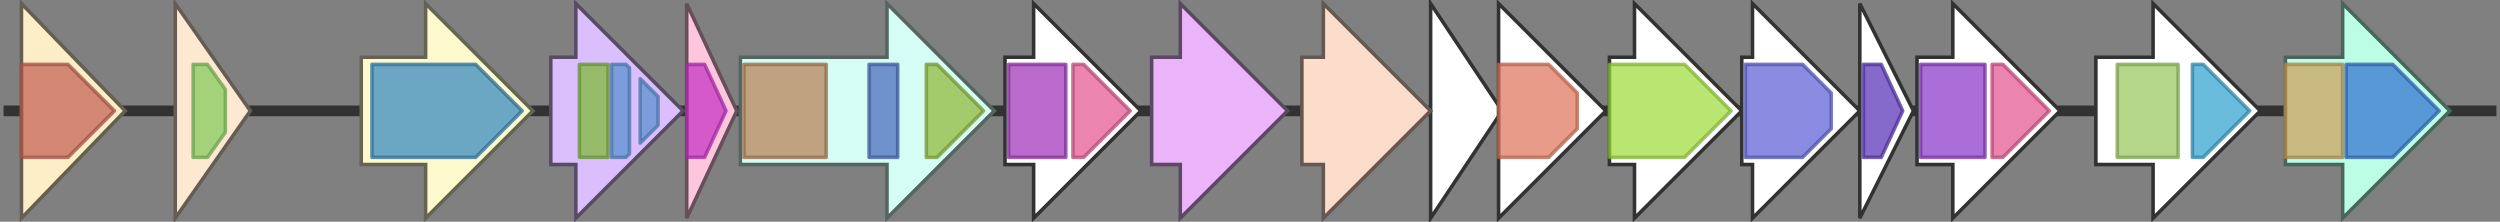 <svg version="1.1" baseProfile="full" xmlns="http://www.w3.org/2000/svg" width="699" height="62">
	<rect width="100%" height="100%" fill="#808080" stroke="none"/>
	<line x1="1" y1="31" x2="698" y2="31" style="stroke:rgb(50,50,50); stroke-width:3 "/>
	<g>
		<polygon class="NoName" points="400,16 400,16 400,1 420,31 400,61 400,46 400,46" fill="rgb(255,255,255)" fill-opacity="1.0" stroke="rgb(50,50,50)" stroke-width="1" />
	</g>
	<g>
		<polygon class="NoName" points="419,16 419,16 419,1 449,31 419,61 419,46 419,46" fill="rgb(255,255,255)" fill-opacity="1.0" stroke="rgb(50,50,50)" stroke-width="1" />
		<g>
			<title>PF00535</title>
			<polygon class="PF00535" points="419,18 433,18 441,26 441,36 433,44 419,44" stroke-linejoin="round" width="22" height="26" fill="rgb(224,122,96)" stroke="rgb(179,97,76)" stroke-width="1" opacity="0.75" />
		</g>
	</g>
	<g>
		<polygon class="NoName" points="450,16 457,16 457,1 487,31 457,61 457,46 450,46" fill="rgb(255,255,255)" fill-opacity="1.0" stroke="rgb(50,50,50)" stroke-width="1" />
		<g>
			<title>PF16363</title>
			<polygon class="PF16363" points="450,18 471,18 484,31 484,31 471,44 450,44" stroke-linejoin="round" width="34" height="26" fill="rgb(162,221,65)" stroke="rgb(129,176,51)" stroke-width="1" opacity="0.75" />
		</g>
	</g>
	<g>
		<polygon class="NoName" points="487,16 490,16 490,1 520,31 490,61 490,46 487,46" fill="rgb(255,255,255)" fill-opacity="1.0" stroke="rgb(50,50,50)" stroke-width="1" />
		<g>
			<title>PF01370</title>
			<polygon class="PF01370" points="488,18 504,18 512,26 512,36 504,44 488,44" stroke-linejoin="round" width="24" height="26" fill="rgb(98,102,214)" stroke="rgb(78,81,171)" stroke-width="1" opacity="0.75" />
		</g>
	</g>
	<g>
		<polygon class="NoName" points="520,16 520,16 520,1 535,31 520,61 520,46 520,46" fill="rgb(255,255,255)" fill-opacity="1.0" stroke="rgb(50,50,50)" stroke-width="1" />
		<g>
			<title>PF00293</title>
			<polygon class="PF00293" points="521,18 526,18 532,31 526,44 521,44" stroke-linejoin="round" width="13" height="26" fill="rgb(92,56,187)" stroke="rgb(73,44,149)" stroke-width="1" opacity="0.75" />
		</g>
	</g>
	<g>
		<polygon class="NoName" points="536,16 546,16 546,1 576,31 546,61 546,46 536,46" fill="rgb(255,255,255)" fill-opacity="1.0" stroke="rgb(50,50,50)" stroke-width="1" />
		<g>
			<title>PF13579</title>
			<rect class="PF13579" x="537" y="18" stroke-linejoin="round" width="18" height="26" fill="rgb(143,60,202)" stroke="rgb(114,47,161)" stroke-width="1" opacity="0.75" />
		</g>
		<g>
			<title>PF00534</title>
			<polygon class="PF00534" points="557,18 560,18 573,31 560,44 557,44" stroke-linejoin="round" width="17" height="26" fill="rgb(228,92,150)" stroke="rgb(182,73,119)" stroke-width="1" opacity="0.75" />
		</g>
	</g>
	<g>
		<polygon class="NoName" points="586,16 602,16 602,1 632,31 602,61 602,46 586,46" fill="rgb(255,255,255)" fill-opacity="1.0" stroke="rgb(50,50,50)" stroke-width="1" />
		<g>
			<title>PF13727</title>
			<rect class="PF13727" x="592" y="18" stroke-linejoin="round" width="17" height="26" fill="rgb(153,200,97)" stroke="rgb(122,160,77)" stroke-width="1" opacity="0.75" />
		</g>
		<g>
			<title>PF02397</title>
			<polygon class="PF02397" points="613,18 616,18 629,31 616,44 613,44" stroke-linejoin="round" width="18" height="26" fill="rgb(57,165,209)" stroke="rgb(45,131,167)" stroke-width="1" opacity="0.75" />
		</g>
	</g>
	<g>
		<title>gnd</title>
		<polygon class="gnd" points="639,16 655,16 655,1 685,31 655,61 655,46 639,46" fill="rgb(187,253,229)" fill-opacity="1.0" stroke="rgb(74,101,91)" stroke-width="1" />
		<g>
			<title>PF03446</title>
			<rect class="PF03446" x="639" y="18" stroke-linejoin="round" width="16" height="26" fill="rgb(205,164,98)" stroke="rgb(164,131,78)" stroke-width="1" opacity="0.75" />
		</g>
		<g>
			<title>PF00393</title>
			<polygon class="PF00393" points="656,18 669,18 682,31 669,44 656,44" stroke-linejoin="round" width="28" height="26" fill="rgb(57,119,210)" stroke="rgb(45,95,168)" stroke-width="1" opacity="0.75" />
		</g>
	</g>
	<g>
		<title>galF</title>
		<polygon class="galF" points="6,16 6,16 6,1 35,31 6,61 6,46 6,46" fill="rgb(253,238,199)" fill-opacity="1.0" stroke="rgb(101,95,79)" stroke-width="1" />
		<g>
			<title>PF00483</title>
			<polygon class="PF00483" points="6,18 19,18 32,31 19,44 6,44" stroke-linejoin="round" width="27" height="26" fill="rgb(198,101,87)" stroke="rgb(158,80,69)" stroke-width="1" opacity="0.75" />
		</g>
	</g>
	<g>
		<title>acidPPc</title>
		<polygon class="acidPPc" points="49,16 49,16 49,1 70,31 49,61 49,46 49,46" fill="rgb(253,233,210)" fill-opacity="1.0" stroke="rgb(101,93,84)" stroke-width="1" />
		<g>
			<title>PF01569</title>
			<polygon class="PF01569" points="54,18 58,18 63,25 63,37 58,44 54,44" stroke-linejoin="round" width="9" height="26" fill="rgb(133,203,94)" stroke="rgb(106,162,75)" stroke-width="1" opacity="0.75" />
		</g>
	</g>
	<g>
		<title>wzi</title>
		<polygon class="wzi" points="101,16 119,16 119,1 149,31 119,61 119,46 101,46" fill="rgb(254,250,206)" fill-opacity="1.0" stroke="rgb(101,100,82)" stroke-width="1" />
		<g>
			<title>PF14052</title>
			<polygon class="PF14052" points="104,18 133,18 146,31 133,44 104,44" stroke-linejoin="round" width="43" height="26" fill="rgb(58,137,189)" stroke="rgb(46,109,151)" stroke-width="1" opacity="0.75" />
		</g>
	</g>
	<g>
		<title>wza</title>
		<polygon class="wza" points="154,16 161,16 161,1 191,31 161,61 161,46 154,46" fill="rgb(218,191,252)" fill-opacity="1.0" stroke="rgb(87,76,100)" stroke-width="1" />
		<g>
			<title>PF02563</title>
			<rect class="PF02563" x="162" y="18" stroke-linejoin="round" width="8" height="26" fill="rgb(125,185,59)" stroke="rgb(100,148,47)" stroke-width="1" opacity="0.75" />
		</g>
		<g>
			<title>PF10531</title>
			<polygon class="PF10531" points="171,18 175,18 176,19 176,43 175,44 171,44" stroke-linejoin="round" width="5" height="26" fill="rgb(92,145,209)" stroke="rgb(73,116,167)" stroke-width="1" opacity="0.75" />
		</g>
		<g>
			<title>PF10531</title>
			<polygon class="PF10531" points="179,22 184,27 184,35 179,40" stroke-linejoin="round" width="5" height="26" fill="rgb(92,145,209)" stroke="rgb(73,116,167)" stroke-width="1" opacity="0.75" />
		</g>
	</g>
	<g>
		<title>wzb</title>
		<polygon class="wzb" points="192,16 192,16 192,1 206,31 192,61 192,46 192,46" fill="rgb(253,198,221)" fill-opacity="1.0" stroke="rgb(101,79,88)" stroke-width="1" />
		<g>
			<title>PF01451</title>
			<polygon class="PF01451" points="192,18 197,18 203,31 197,44 192,44" stroke-linejoin="round" width="13" height="26" fill="rgb(199,53,196)" stroke="rgb(159,42,156)" stroke-width="1" opacity="0.75" />
		</g>
	</g>
	<g>
		<title>wzc</title>
		<polygon class="wzc" points="207,16 248,16 248,1 278,31 248,61 248,46 207,46" fill="rgb(214,253,243)" fill-opacity="1.0" stroke="rgb(85,101,97)" stroke-width="1" />
		<g>
			<title>PF02706</title>
			<rect class="PF02706" x="208" y="18" stroke-linejoin="round" width="23" height="26" fill="rgb(184,132,90)" stroke="rgb(147,105,72)" stroke-width="1" opacity="0.75" />
		</g>
		<g>
			<title>PF13807</title>
			<rect class="PF13807" x="243" y="18" stroke-linejoin="round" width="8" height="26" fill="rgb(77,110,190)" stroke="rgb(61,87,152)" stroke-width="1" opacity="0.75" />
		</g>
		<g>
			<title>PF13614</title>
			<polygon class="PF13614" points="259,18 262,18 275,31 275,31 262,44 259,44" stroke-linejoin="round" width="16" height="26" fill="rgb(144,187,62)" stroke="rgb(115,149,49)" stroke-width="1" opacity="0.75" />
		</g>
	</g>
	<g>
		<polygon class="NoName" points="281,16 289,16 289,1 319,31 289,61 289,46 281,46" fill="rgb(255,255,255)" fill-opacity="1.0" stroke="rgb(50,50,50)" stroke-width="1" />
		<g>
			<title>PF13439</title>
			<rect class="PF13439" x="282" y="18" stroke-linejoin="round" width="16" height="26" fill="rgb(162,57,186)" stroke="rgb(129,45,148)" stroke-width="1" opacity="0.75" />
		</g>
		<g>
			<title>PF00534</title>
			<polygon class="PF00534" points="300,18 303,18 316,31 303,44 300,44" stroke-linejoin="round" width="17" height="26" fill="rgb(228,92,150)" stroke="rgb(182,73,119)" stroke-width="1" opacity="0.75" />
		</g>
	</g>
	<g>
		<title>wzx</title>
		<polygon class="wzx" points="322,16 330,16 330,1 360,31 330,61 330,46 322,46" fill="rgb(235,180,250)" fill-opacity="1.0" stroke="rgb(93,72,100)" stroke-width="1" />
	</g>
	<g>
		<title>wzy</title>
		<polygon class="wzy" points="364,16 370,16 370,1 400,31 370,61 370,46 364,46" fill="rgb(252,220,203)" fill-opacity="1.0" stroke="rgb(100,88,81)" stroke-width="1" />
	</g>
</svg>
